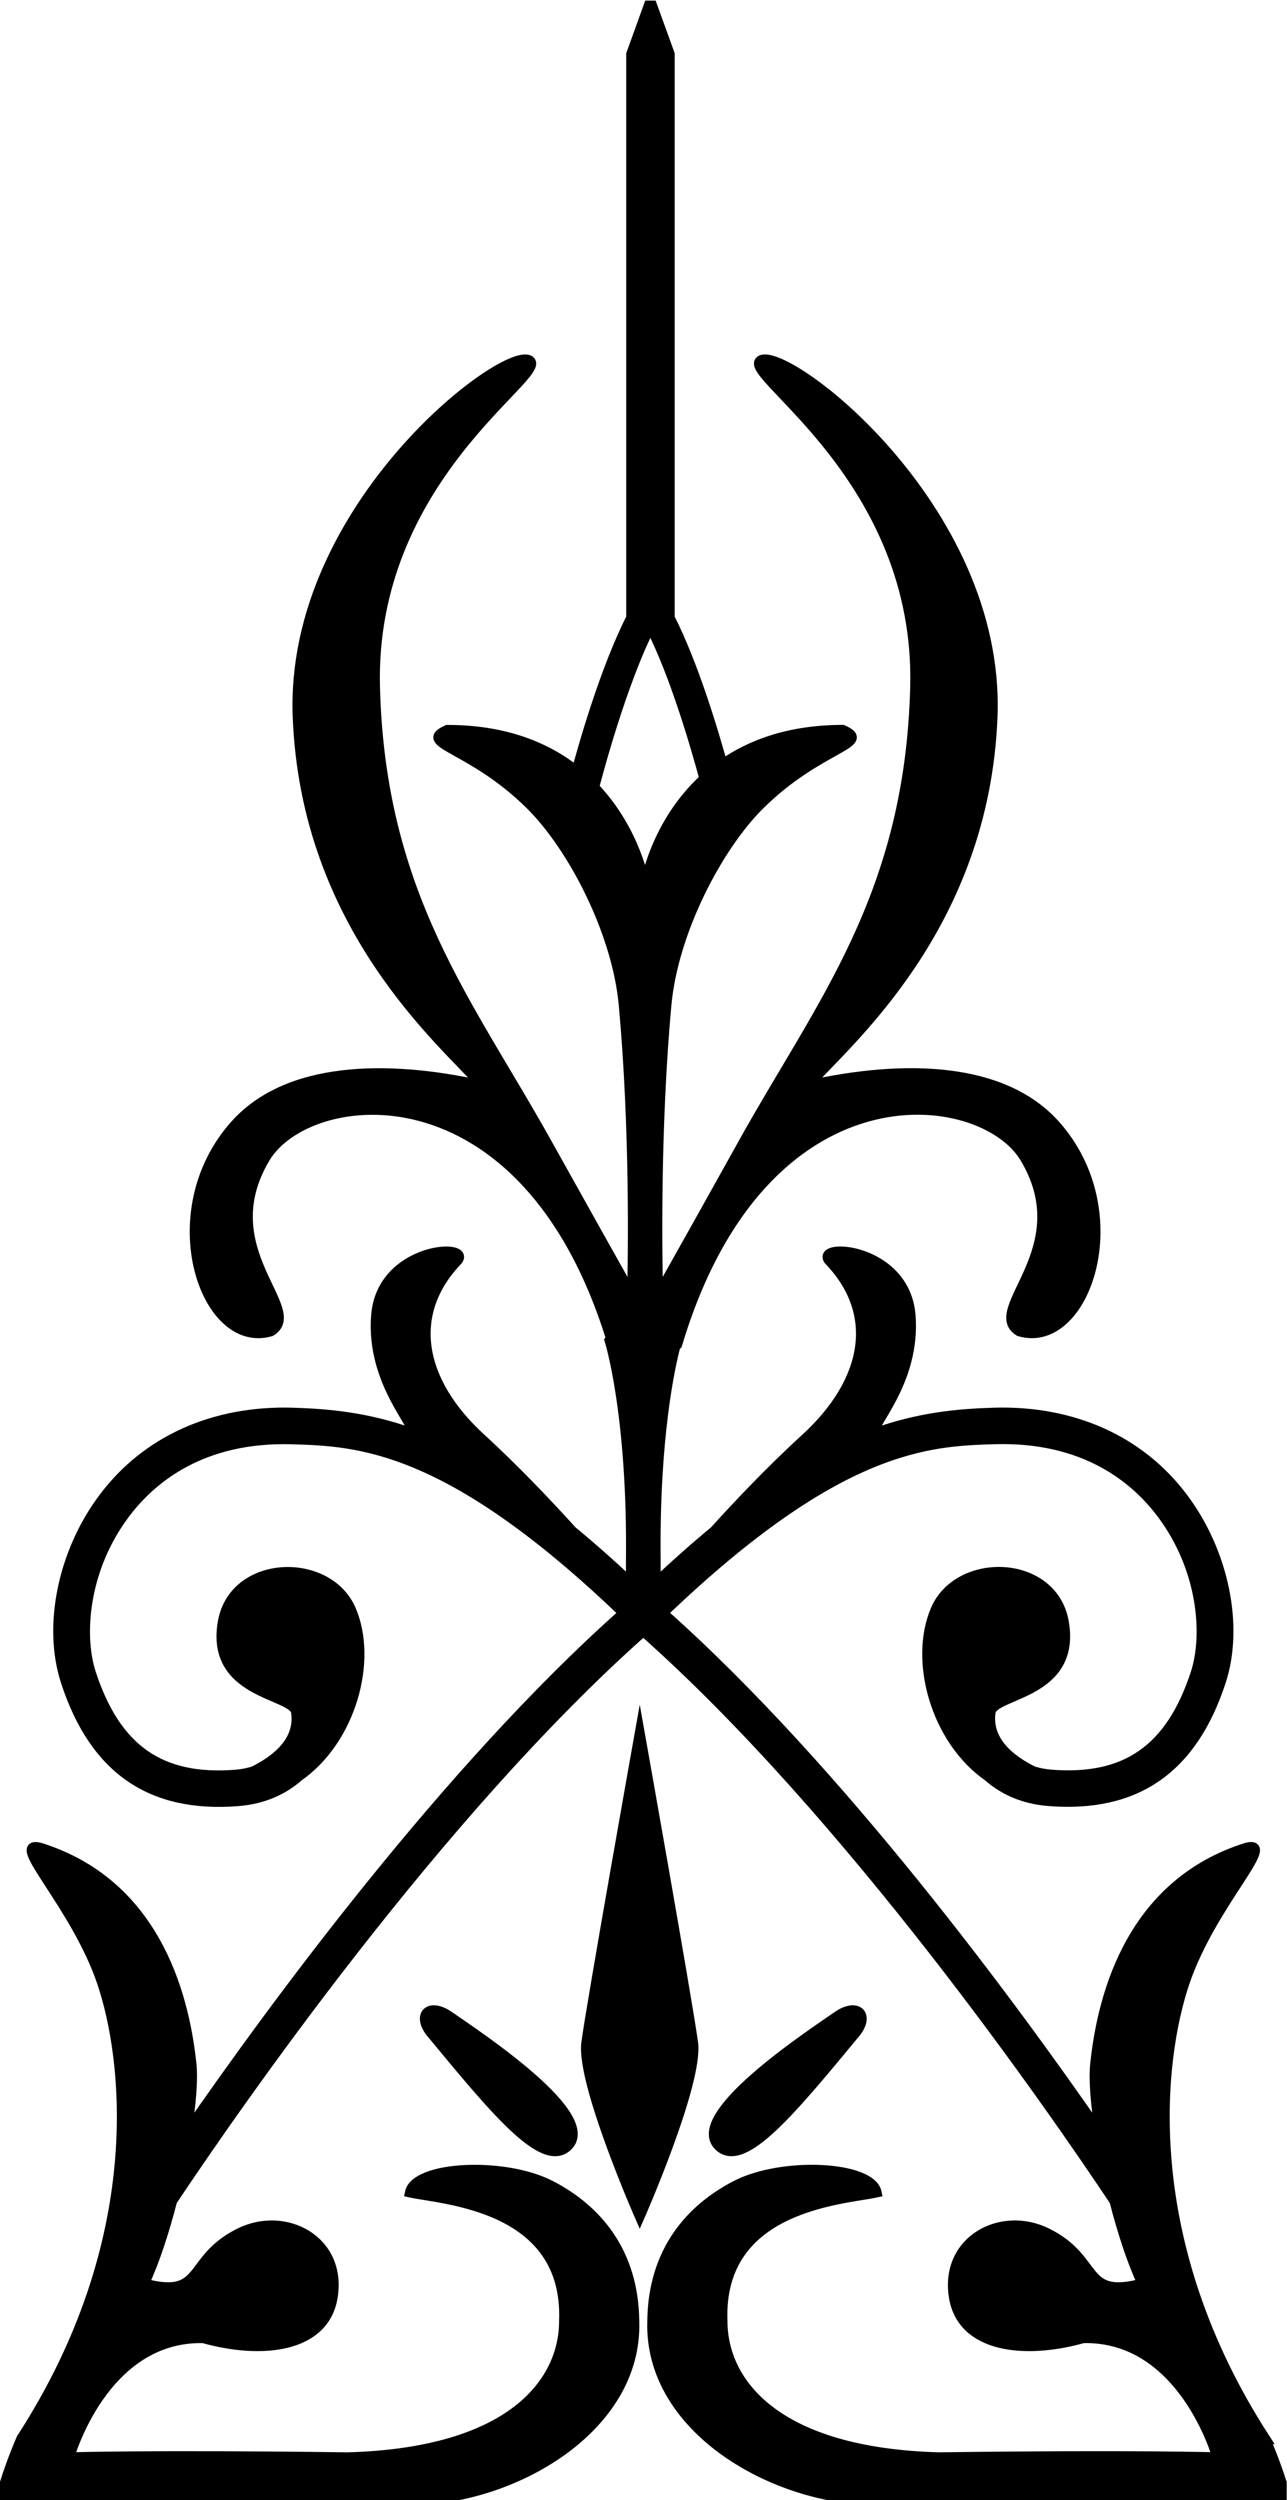<?xml version="1.0" encoding="UTF-8" standalone="no"?>
<svg
   xmlns:dc="http://purl.org/dc/elements/1.1/"
   xmlns:cc="http://creativecommons.org/ns#"
   xmlns:rdf="http://www.w3.org/1999/02/22-rdf-syntax-ns#"
   xmlns:svg="http://www.w3.org/2000/svg"
   xmlns="http://www.w3.org/2000/svg"
   xmlns:sodipodi="http://sodipodi.sourceforge.net/DTD/sodipodi-0.dtd"
   xmlns:inkscape="http://www.inkscape.org/namespaces/inkscape"
   version="1.1"
   id="svg2"
   xml:space="preserve"
   width="69.931"
   height="135.811"
   viewBox="0 0 69.931 135.811"
   sodipodi:docname="vectorian028.pdf"><defs
     id="defs6"><clipPath
       clipPathUnits="userSpaceOnUse"
       id="clipPath24"><path
         d="M -0.015,0 H 52.434 V 101.858 H -0.015 Z"
         id="path22" /></clipPath></defs><sodipodi:namedview
     pagecolor="#ffffff"
     bordercolor="#666666"
     borderopacity="1"
     objecttolerance="10"
     gridtolerance="10"
     guidetolerance="10"
     inkscape:pageopacity="0"
     inkscape:pageshadow="2"
     inkscape:window-width="640"
     inkscape:window-height="480"
     id="namedview4" /><g
     id="g10"
     inkscape:groupmode="layer"
     inkscape:label="vectorian028"
     transform="matrix(1.333,0,0,-1.333,-2.7999999e-4,135.811)"><g
       id="g12"
       transform="translate(72,29.857)"><g
         id="g14"
         transform="translate(-71.985,-29.857)"><g
           id="g16"><g
             id="g18"><g
               id="g20"
               clip-path="url(#clipPath24)"><path
                 d="m 51.559,2.507 c -5.23,8.066 -4.355,15.474 -3.266,18.634 1.088,3.162 3.813,5.776 2.507,5.45 -4.582,-1.435 -5.861,-5.786 -6.176,-8.829 -0.069,-0.632 0.019,-1.638 0.197,-2.774 -3.538,5.115 -10.618,14.765 -17.813,21.162 7.17,6.874 10.842,6.998 13.528,7.079 3.667,0.106 5.73,-1.598 6.81,-3.045 1.669,-2.229 1.882,-4.925 1.373,-6.485 -1.013,-3.101 -2.835,-4.376 -5.904,-4.131 -0.262,0.021 -0.493,0.072 -0.709,0.136 -0.934,0.459 -1.931,1.242 -1.731,2.445 0.216,0.728 3.488,0.728 2.978,3.634 -0.45,2.576 -4.286,2.688 -5.23,0.509 -0.894,-2.07 -0.01,-5.296 2.131,-6.798 0.61,-0.536 1.413,-0.926 2.475,-1.011 3.562,-0.283 5.862,1.31 7.027,4.88 0.738,2.258 0.118,5.264 -1.538,7.475 -1.749,2.339 -4.49,3.574 -7.715,3.48 -1.506,-0.046 -3.053,-0.194 -4.85,-0.835 0,0.002 0,0.002 0,0.002 -0.294,0.219 1.672,2.032 1.453,4.794 -0.219,2.76 -3.85,2.979 -3.344,2.254 2.109,-2.182 1.597,-4.942 -0.941,-7.267 -1.434,-1.309 -2.8,-2.758 -3.718,-3.773 -0.75,-0.619 -1.544,-1.322 -2.387,-2.112 v 0.872 c -0.062,5.067 0.594,7.971 0.806,8.773 0.019,0.018 0.043,0.03 0.066,0.054 3.486,11.659 12.4,10.557 14.165,7.626 2.251,-3.738 -1.672,-6.208 -0.219,-7.08 2.691,-0.8 4.651,4.866 1.458,8.426 -2.128,2.37 -6.141,2.47 -10.063,1.598 1.525,1.742 7.19,6.429 7.518,15.037 0.325,8.611 -8.61,15.258 -9.482,14.493 -0.706,-0.616 6.538,-4.794 6.322,-13.295 -0.218,-8.499 -3.816,-12.858 -6.974,-18.522 -1.872,-3.362 -2.938,-5.258 -3.498,-6.251 -0.037,1.443 -0.128,6.696 0.338,11.807 0.269,2.989 2.082,6.464 3.813,8.173 2.416,2.387 4.65,2.48 3.376,3.051 -2.15,0 -3.738,-0.587 -4.904,-1.402 -0.368,1.331 -1.184,4.072 -2.15,5.966 0,0.192 0,22.973 0,22.973 l -0.79,2.181 -0.406,-1.13 -0.381,-1.051 c 0,0 0,-22.781 0,-22.973 -1.037,-2.037 -1.906,-5.051 -2.226,-6.24 -1.197,0.952 -2.88,1.675 -5.269,1.675 -1.269,-0.571 0.963,-0.664 3.379,-3.051 1.731,-1.709 3.542,-5.184 3.814,-8.173 0.464,-5.11 0.376,-10.363 0.338,-11.807 -0.558,0.994 -1.624,2.89 -3.499,6.251 -3.16,5.664 -6.754,10.023 -6.973,18.522 -0.218,8.501 7.026,12.679 6.32,13.295 -0.872,0.765 -9.807,-5.882 -9.479,-14.493 0.325,-8.608 5.99,-13.295 7.519,-15.037 -3.925,0.872 -7.938,0.771 -10.063,-1.598 -3.194,-3.56 -1.235,-9.226 1.453,-8.426 1.451,0.872 -2.469,3.342 -0.221,7.08 1.752,2.91 10.543,4.008 14.083,-7.368 l -0.059,-0.075 c 0,0 0.944,-2.981 0.872,-9.01 v -0.872 c -0.84,0.79 -1.637,1.493 -2.39,2.112 -0.918,1.014 -2.282,2.464 -3.712,3.773 -2.544,2.325 -3.051,5.085 -0.944,7.267 0.509,0.725 -3.122,0.506 -3.341,-2.254 -0.219,-2.762 1.741,-4.574 1.453,-4.794 -1.8,0.64 -3.347,0.787 -4.853,0.834 C 8.687,44.41 5.946,43.175 4.197,40.835 2.539,38.624 1.925,35.618 2.663,33.36 3.824,29.79 6.125,28.197 9.687,28.48 c 1.062,0.085 1.866,0.475 2.475,1.011 2.141,1.502 3.029,4.728 2.131,6.798 -0.944,2.179 -4.778,2.067 -5.23,-0.509 -0.507,-2.906 2.762,-2.906 2.981,-3.634 0.2,-1.203 -0.8,-1.986 -1.731,-2.445 -0.219,-0.064 -0.45,-0.115 -0.712,-0.136 -3.069,-0.245 -4.891,1.03 -5.904,4.131 -0.509,1.56 -0.296,4.256 1.373,6.485 1.083,1.446 3.141,3.15 6.811,3.045 2.688,-0.08 6.357,-0.205 13.523,-7.079 C 18.21,29.752 11.132,20.102 7.594,14.987 7.775,16.123 7.859,17.129 7.794,17.761 7.476,20.805 6.197,25.155 1.618,26.59 0.309,26.917 3.034,24.302 4.125,21.141 5.21,17.981 6.083,10.573 0.853,2.507 0.2,0.982 -0.016,-3.8e-4 -0.016,-3.8e-4 c 0,0 12.747,0 16.781,0 4.032,0 9.226,2.874 9.079,7.302 -0.035,2.798 -1.515,4.542 -3.413,5.523 -1.898,0.979 -5.522,0.797 -5.741,-0.291 1.31,-0.293 6.466,-0.507 6.285,-5.232 0,-2.506 -2.144,-5.373 -8.829,-5.555 -7.952,0.107 -11.331,0 -11.331,0 0,0 1.382,4.936 5.456,4.85 2.405,-0.675 4.939,-0.389 5.278,1.67 0.384,2.32 -1.931,3.552 -3.811,2.613 C 7.568,9.793 8.375,8.174 5.866,8.827 c 0.408,0.861 0.808,2.077 1.139,3.362 2.576,3.862 10.823,15.784 19.203,23.215 8.379,-7.43 16.626,-19.352 19.2,-23.215 0.331,-1.285 0.731,-2.501 1.138,-3.362 -2.506,-0.653 -1.699,0.966 -3.87,2.053 -1.878,0.939 -4.192,-0.293 -3.81,-2.613 0.338,-2.059 2.874,-2.346 5.275,-1.67 4.077,0.086 5.459,-4.85 5.459,-4.85 0,0 -3.379,0.107 -11.335,0 -6.682,0.182 -8.826,3.05 -8.826,5.555 -0.181,4.725 4.974,4.939 6.285,5.232 -0.219,1.088 -3.842,1.27 -5.741,0.291 -1.898,-0.981 -3.381,-2.725 -3.413,-5.523 -0.147,-4.429 5.046,-7.302 9.082,-7.302 4.027,0 16.781,0 16.781,0 0,0 -0.219,0.982 -0.875,2.507 z M 24.21,69.802 c 0.13,0.498 1.118,4.253 2.286,6.538 1.022,-1.989 1.901,-5.088 2.197,-6.189 -2.027,-1.853 -2.413,-4.331 -2.413,-4.331 0,0 -0.352,2.181 -2.07,3.982 z"
                 style="fill:#000000;fill-opacity:1;fill-rule:nonzero;stroke:#000000;stroke-width:0.399;stroke-linecap:butt;stroke-linejoin:miter;stroke-miterlimit:10;stroke-dasharray:none;stroke-opacity:1"
                 id="path26" /><path
                 d="m 34.887,19.072 c 0.544,0.71 0.046,1.21 -0.762,0.656 -1.266,-0.878 -6.21,-4.142 -4.794,-5.342 1.002,-0.845 2.942,1.526 5.555,4.686 z"
                 style="fill:#000000;fill-opacity:1;fill-rule:nonzero;stroke:#000000;stroke-width:0.399;stroke-linecap:butt;stroke-linejoin:miter;stroke-miterlimit:10;stroke-dasharray:none;stroke-opacity:1"
                 id="path28" /><path
                 d="m 18.29,19.728 c -0.806,0.554 -1.306,0.054 -0.762,-0.656 2.611,-3.16 4.555,-5.531 5.555,-4.686 1.416,1.2 -3.525,4.464 -4.794,5.342 z"
                 style="fill:#000000;fill-opacity:1;fill-rule:nonzero;stroke:#000000;stroke-width:0.399;stroke-linecap:butt;stroke-linejoin:miter;stroke-miterlimit:10;stroke-dasharray:none;stroke-opacity:1"
                 id="path30" /><path
                 d="m 28.241,18.635 c -0.219,1.634 -2.178,12.642 -2.178,12.642 0,0 -1.963,-11.008 -2.182,-12.642 -0.214,-1.634 2.182,-7.082 2.182,-7.082 0,0 2.397,5.448 2.178,7.082 z"
                 style="fill:#000000;fill-opacity:1;fill-rule:nonzero;stroke:#000000;stroke-width:0.399;stroke-linecap:butt;stroke-linejoin:miter;stroke-miterlimit:10;stroke-dasharray:none;stroke-opacity:1"
                 id="path32" /></g></g></g></g></g></g></svg>
